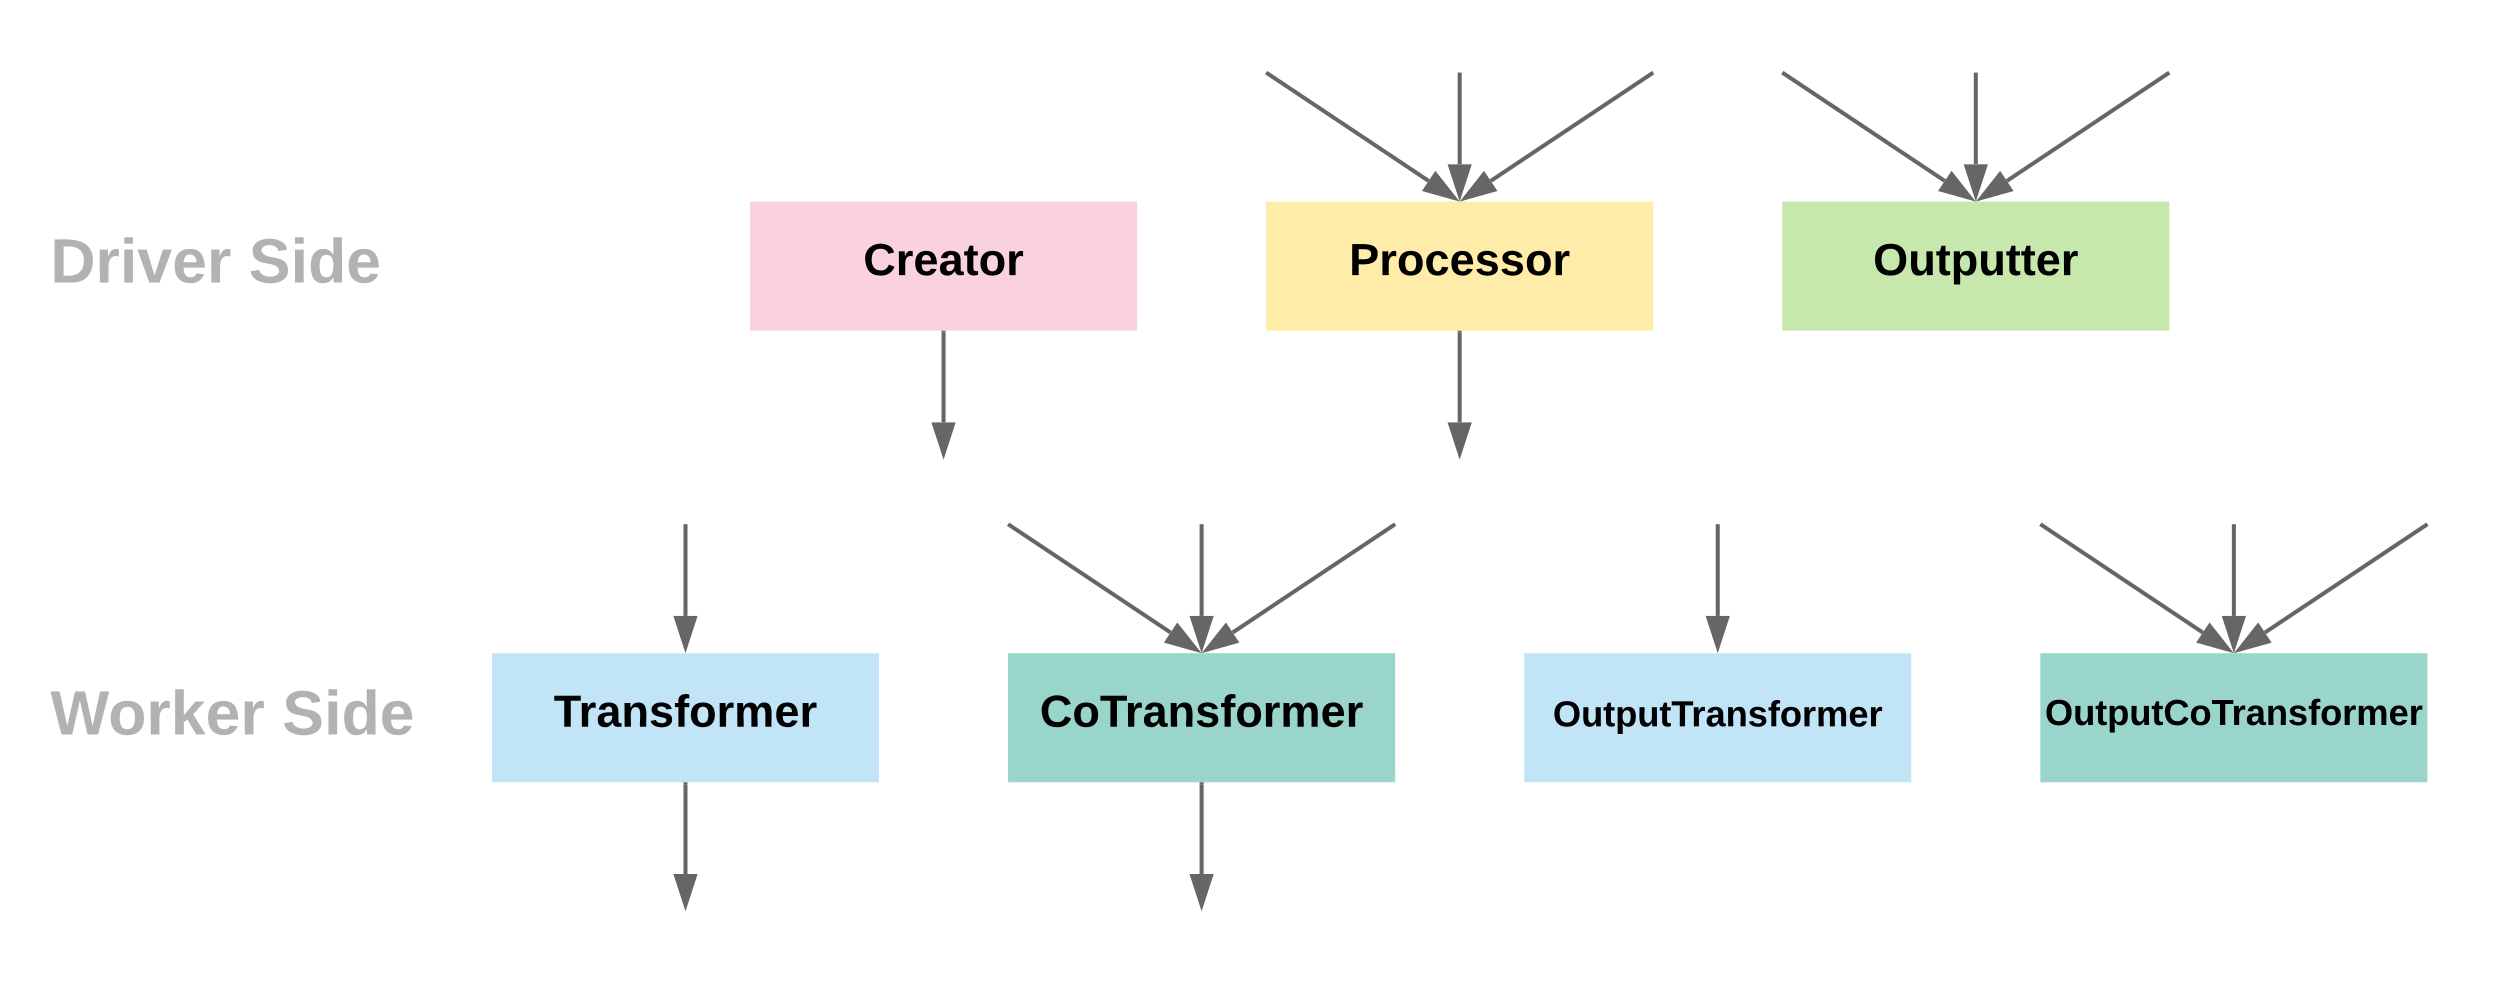 <svg xmlns="http://www.w3.org/2000/svg" xmlns:xlink="http://www.w3.org/1999/xlink" xmlns:lucid="lucid" width="1240" height="488"><g transform="translate(-12 -28)" lucid:page-tab-id="dsm7UA06_lkG"><path d="M0 0h1760v1360H0z" fill="#fff"/><path d="M32 48h1200v448H32z" stroke="#000" stroke-opacity="0" stroke-width="2" fill-opacity="0"/><path d="M384 128h192v64H384z" stroke="#000" stroke-opacity="0" stroke-width="2" fill="#f9d2de"/><use xlink:href="#a" transform="matrix(1,0,0,1,389,133) translate(51.192 31.456)"/><path d="M480 193v44.5" stroke="#666" stroke-width="2" fill="none"/><path d="M481 193.03h-2V192h2z" fill="#666"/><path d="M480 252.76l-4.64-14.26h9.28z" stroke="#666" stroke-width="2" fill="#666"/><path d="M640 128h192v64H640z" stroke="#000" stroke-opacity="0" stroke-width="2" fill="#ffeca9"/><use xlink:href="#b" transform="matrix(1,0,0,1,645,133) translate(36.198 31.456)"/><path d="M736 193v44.5" stroke="#666" stroke-width="2" fill="none"/><path d="M737 193.03h-2V192h2z" fill="#666"/><path d="M736 252.76l-4.64-14.26h9.28z" stroke="#666" stroke-width="2" fill="#666"/><path d="M640.83 64.55l79.78 53.2M640.85 64.57L640 64" stroke="#666" stroke-width="2" fill="none"/><path d="M733.3 126.2l-14.43-4.05 5.14-7.72z" stroke="#666" stroke-width="2" fill="#666"/><path d="M736 65v44.5M736 65.03V64" stroke="#666" stroke-width="2" fill="none"/><path d="M736 124.76l-4.64-14.26h9.28z" stroke="#666" stroke-width="2" fill="#666"/><path d="M831.17 64.55l-79.78 53.2M831.15 64.57L832 64" stroke="#666" stroke-width="2" fill="none"/><path d="M738.7 126.2l9.3-11.77 5.13 7.72z" stroke="#666" stroke-width="2" fill="#666"/><path d="M896 128h192v64H896z" stroke="#000" stroke-opacity="0" stroke-width="2" fill="#c7e8ac"/><use xlink:href="#c" transform="matrix(1,0,0,1,901,133) translate(40.064 31.456)"/><path d="M896.83 64.55l79.78 53.2M896.85 64.57L896 64" stroke="#666" stroke-width="2" fill="none"/><path d="M989.3 126.2l-14.43-4.05 5.14-7.72z" stroke="#666" stroke-width="2" fill="#666"/><path d="M992 65v44.5M992 65.03V64" stroke="#666" stroke-width="2" fill="none"/><path d="M992 124.76l-4.64-14.26h9.28z" stroke="#666" stroke-width="2" fill="#666"/><path d="M1087.17 64.55l-79.78 53.2M1087.15 64.57l.85-.57" stroke="#666" stroke-width="2" fill="none"/><path d="M994.7 126.2l9.3-11.77 5.13 7.72z" stroke="#666" stroke-width="2" fill="#666"/><path d="M256 352h192v64H256z" stroke="#000" stroke-opacity="0" stroke-width="2" fill="#c1e4f7"/><use xlink:href="#d" transform="matrix(1,0,0,1,261,357) translate(25.662 31.456)"/><path d="M352 417v44.5" stroke="#666" stroke-width="2" fill="none"/><path d="M353 417.03h-2V416h2z" fill="#666"/><path d="M352 476.76l-4.64-14.26h9.28z" stroke="#666" stroke-width="2" fill="#666"/><path d="M512 352h192v64H512z" stroke="#000" stroke-opacity="0" stroke-width="2" fill="#99d5ca"/><use xlink:href="#e" transform="matrix(1,0,0,1,517,357) translate(10.761 31.456)"/><path d="M608 417v44.5" stroke="#666" stroke-width="2" fill="none"/><path d="M609 417.03h-2V416h2z" fill="#666"/><path d="M608 476.76l-4.64-14.26h9.28z" stroke="#666" stroke-width="2" fill="#666"/><path d="M512.83 288.55l79.78 53.2M512.85 288.57L512 288" stroke="#666" stroke-width="2" fill="none"/><path d="M605.3 350.2l-14.43-4.05 5.14-7.72z" stroke="#666" stroke-width="2" fill="#666"/><path d="M608 289v44.5M608 289.03V288" stroke="#666" stroke-width="2" fill="none"/><path d="M608 348.76l-4.64-14.26h9.28z" stroke="#666" stroke-width="2" fill="#666"/><path d="M703.17 288.55l-79.78 53.2M703.15 288.57l.85-.57" stroke="#666" stroke-width="2" fill="none"/><path d="M610.7 350.2l9.3-11.77 5.13 7.72z" stroke="#666" stroke-width="2" fill="#666"/><path d="M352 289v44.5M352 289.03V288" stroke="#666" stroke-width="2" fill="none"/><path d="M352 348.76l-4.64-14.26h9.28z" stroke="#666" stroke-width="2" fill="#666"/><path d="M32 132h176v60H32z" stroke="#000" stroke-opacity="0" stroke-width="2" fill="#fff" fill-opacity="0"/><use xlink:href="#f" transform="matrix(1,0,0,1,37,137) translate(0 31.139)"/><use xlink:href="#g" transform="matrix(1,0,0,1,37,137) translate(98.432 31.139)"/><path d="M32 343.67h192v84.66H32z" stroke="#000" stroke-opacity="0" stroke-width="2" fill="#fff" fill-opacity="0"/><use xlink:href="#h" transform="matrix(1,0,0,1,37,348.667) translate(0 43.639)"/><use xlink:href="#g" transform="matrix(1,0,0,1,37,348.667) translate(115.025 43.639)"/><path d="M768 352h192v64H768z" stroke="#000" stroke-opacity="0" stroke-width="2" fill="#c1e4f7"/><use xlink:href="#i" transform="matrix(1,0,0,1,773,357) translate(9.225 31.275)"/><path d="M1024 352h192v64h-192z" stroke="#000" stroke-opacity="0" stroke-width="2" fill="#99d5ca"/><use xlink:href="#j" transform="matrix(1,0,0,1,1029,357) translate(-2.725 30.6)"/><path d="M1024.83 288.55l79.78 53.2M1024.85 288.57l-.85-.57" stroke="#666" stroke-width="2" fill="none"/><path d="M1117.3 350.2l-14.43-4.05 5.14-7.72z" stroke="#666" stroke-width="2" fill="#666"/><path d="M1120 289v44.5M1120 289.03V288" stroke="#666" stroke-width="2" fill="none"/><path d="M1120 348.76l-4.64-14.26h9.28z" stroke="#666" stroke-width="2" fill="#666"/><path d="M1215.17 288.55l-79.78 53.2M1215.15 288.57l.85-.57" stroke="#666" stroke-width="2" fill="none"/><path d="M1122.7 350.2l9.3-11.77 5.13 7.72z" stroke="#666" stroke-width="2" fill="#666"/><path d="M864 289v44.5M864 289.03V288" stroke="#666" stroke-width="2" fill="none"/><path d="M864 348.76l-4.64-14.26h9.28z" stroke="#666" stroke-width="2" fill="#666"/><defs><path d="M67-125c0 53 21 87 73 88 37 1 54-22 65-47l45 17C233-25 199 4 140 4 58 4 20-42 15-125 8-235 124-281 211-232c18 10 29 29 36 50l-46 12c-8-25-30-41-62-41-52 0-71 34-72 86" id="k"/><path d="M135-150c-39-12-60 13-60 57V0H25l-1-190h47c2 13-1 29 3 40 6-28 27-53 61-41v41" id="l"/><path d="M185-48c-13 30-37 53-82 52C43 2 14-33 14-96s30-98 90-98c62 0 83 45 84 108H66c0 31 8 55 39 56 18 0 30-7 34-22zm-45-69c5-46-57-63-70-21-2 6-4 13-4 21h74" id="m"/><path d="M133-34C117-15 103 5 69 4 32 3 11-16 11-54c-1-60 55-63 116-61 1-26-3-47-28-47-18 1-26 9-28 27l-52-2c7-38 36-58 82-57s74 22 75 68l1 82c-1 14 12 18 25 15v27c-30 8-71 5-69-32zm-48 3c29 0 43-24 42-57-32 0-66-3-65 30 0 17 8 27 23 27" id="n"/><path d="M115-3C79 11 28 4 28-45v-112H4v-33h27l15-45h31v45h36v33H77v99c-1 23 16 31 38 25v30" id="o"/><path d="M110-194c64 0 96 36 96 99 0 64-35 99-97 99-61 0-95-36-95-99 0-62 34-99 96-99zm-1 164c35 0 45-28 45-65 0-40-10-65-43-65-34 0-45 26-45 65 0 36 10 65 43 65" id="p"/><g id="a"><use transform="matrix(0.062,0,0,0.062,0,0)" xlink:href="#k"/><use transform="matrix(0.062,0,0,0.062,16.148,0)" xlink:href="#l"/><use transform="matrix(0.062,0,0,0.062,24.876,0)" xlink:href="#m"/><use transform="matrix(0.062,0,0,0.062,37.345,0)" xlink:href="#n"/><use transform="matrix(0.062,0,0,0.062,49.814,0)" xlink:href="#o"/><use transform="matrix(0.062,0,0,0.062,57.233,0)" xlink:href="#p"/><use transform="matrix(0.062,0,0,0.062,70.887,0)" xlink:href="#l"/></g><path d="M24-248c93 1 206-16 204 79-1 75-69 88-152 82V0H24v-248zm52 121c47 0 100 7 100-41 0-47-54-39-100-39v80" id="q"/><path d="M190-63c-7 42-38 67-86 67-59 0-84-38-90-98-12-110 154-137 174-36l-49 2c-2-19-15-32-35-32-30 0-35 28-38 64-6 74 65 87 74 30" id="r"/><path d="M137-138c1-29-70-34-71-4 15 46 118 7 119 86 1 83-164 76-172 9l43-7c4 19 20 25 44 25 33 8 57-30 24-41C81-84 22-81 20-136c-2-80 154-74 161-7" id="s"/><g id="b"><use transform="matrix(0.062,0,0,0.062,0,0)" xlink:href="#q"/><use transform="matrix(0.062,0,0,0.062,14.963,0)" xlink:href="#l"/><use transform="matrix(0.062,0,0,0.062,23.691,0)" xlink:href="#p"/><use transform="matrix(0.062,0,0,0.062,37.345,0)" xlink:href="#r"/><use transform="matrix(0.062,0,0,0.062,49.814,0)" xlink:href="#m"/><use transform="matrix(0.062,0,0,0.062,62.283,0)" xlink:href="#s"/><use transform="matrix(0.062,0,0,0.062,74.752,0)" xlink:href="#s"/><use transform="matrix(0.062,0,0,0.062,87.222,0)" xlink:href="#p"/><use transform="matrix(0.062,0,0,0.062,100.875,0)" xlink:href="#l"/></g><path d="M140-251c80 0 125 45 125 126S219 4 139 4C58 4 15-44 15-125s44-126 125-126zm-1 214c52 0 73-35 73-88 0-50-21-86-72-86-52 0-73 35-73 86s22 88 72 88" id="t"/><path d="M85 4C-2 5 27-109 22-190h50c7 57-23 150 33 157 60-5 35-97 40-157h50l1 190h-47c-2-12 1-28-3-38-12 25-28 42-61 42" id="u"/><path d="M135-194c53 0 70 44 70 98 0 56-19 98-73 100-31 1-45-17-59-34 3 33 2 69 2 105H25l-1-265h48c2 10 0 23 3 31 11-24 29-35 60-35zM114-30c33 0 39-31 40-66 0-38-9-64-40-64-56 0-55 130 0 130" id="v"/><g id="c"><use transform="matrix(0.062,0,0,0.062,0,0)" xlink:href="#t"/><use transform="matrix(0.062,0,0,0.062,17.457,0)" xlink:href="#u"/><use transform="matrix(0.062,0,0,0.062,31.11,0)" xlink:href="#o"/><use transform="matrix(0.062,0,0,0.062,38.53,0)" xlink:href="#v"/><use transform="matrix(0.062,0,0,0.062,52.183,0)" xlink:href="#u"/><use transform="matrix(0.062,0,0,0.062,65.837,0)" xlink:href="#o"/><use transform="matrix(0.062,0,0,0.062,73.256,0)" xlink:href="#o"/><use transform="matrix(0.062,0,0,0.062,80.675,0)" xlink:href="#m"/><use transform="matrix(0.062,0,0,0.062,93.144,0)" xlink:href="#l"/></g><path d="M136-208V0H84v-208H4v-40h212v40h-80" id="w"/><path d="M135-194c87-1 58 113 63 194h-50c-7-57 23-157-34-157-59 0-34 97-39 157H25l-1-190h47c2 12-1 28 3 38 12-26 28-41 61-42" id="x"/><path d="M121-226c-27-7-43 5-38 36h38v33H83V0H34v-157H6v-33h28c-9-59 32-81 87-68v32" id="y"/><path d="M220-157c-53 9-28 100-34 157h-49v-107c1-27-5-49-29-50C55-147 81-57 75 0H25l-1-190h47c2 12-1 28 3 38 10-53 101-56 108 0 13-22 24-43 59-42 82 1 51 116 57 194h-49v-107c-1-25-5-48-29-50" id="z"/><g id="d"><use transform="matrix(0.062,0,0,0.062,0,0)" xlink:href="#w"/><use transform="matrix(0.062,0,0,0.062,12.407,0)" xlink:href="#l"/><use transform="matrix(0.062,0,0,0.062,21.135,0)" xlink:href="#n"/><use transform="matrix(0.062,0,0,0.062,33.604,0)" xlink:href="#x"/><use transform="matrix(0.062,0,0,0.062,47.258,0)" xlink:href="#s"/><use transform="matrix(0.062,0,0,0.062,59.727,0)" xlink:href="#y"/><use transform="matrix(0.062,0,0,0.062,67.146,0)" xlink:href="#p"/><use transform="matrix(0.062,0,0,0.062,80.8,0)" xlink:href="#l"/><use transform="matrix(0.062,0,0,0.062,89.528,0)" xlink:href="#z"/><use transform="matrix(0.062,0,0,0.062,109.479,0)" xlink:href="#m"/><use transform="matrix(0.062,0,0,0.062,121.948,0)" xlink:href="#l"/></g><g id="e"><use transform="matrix(0.062,0,0,0.062,0,0)" xlink:href="#k"/><use transform="matrix(0.062,0,0,0.062,16.148,0)" xlink:href="#p"/><use transform="matrix(0.062,0,0,0.062,29.801,0)" xlink:href="#w"/><use transform="matrix(0.062,0,0,0.062,42.208,0)" xlink:href="#l"/><use transform="matrix(0.062,0,0,0.062,50.936,0)" xlink:href="#n"/><use transform="matrix(0.062,0,0,0.062,63.406,0)" xlink:href="#x"/><use transform="matrix(0.062,0,0,0.062,77.059,0)" xlink:href="#s"/><use transform="matrix(0.062,0,0,0.062,89.528,0)" xlink:href="#y"/><use transform="matrix(0.062,0,0,0.062,96.948,0)" xlink:href="#p"/><use transform="matrix(0.062,0,0,0.062,110.601,0)" xlink:href="#l"/><use transform="matrix(0.062,0,0,0.062,119.33,0)" xlink:href="#z"/><use transform="matrix(0.062,0,0,0.062,139.28,0)" xlink:href="#m"/><use transform="matrix(0.062,0,0,0.062,151.749,0)" xlink:href="#l"/></g><path fill="#b2b2b2" d="M24-248c120-7 223 5 221 122C244-46 201 0 124 0H24v-248zM76-40c74 7 117-18 117-86 0-67-45-88-117-82v168" id="A"/><path fill="#b2b2b2" d="M135-150c-39-12-60 13-60 57V0H25l-1-190h47c2 13-1 29 3 40 6-28 27-53 61-41v41" id="B"/><path fill="#b2b2b2" d="M25-224v-37h50v37H25zM25 0v-190h50V0H25" id="C"/><path fill="#b2b2b2" d="M128 0H69L1-190h53L99-40l48-150h52" id="D"/><path fill="#b2b2b2" d="M185-48c-13 30-37 53-82 52C43 2 14-33 14-96s30-98 90-98c62 0 83 45 84 108H66c0 31 8 55 39 56 18 0 30-7 34-22zm-45-69c5-46-57-63-70-21-2 6-4 13-4 21h74" id="E"/><g id="f"><use transform="matrix(0.086,0,0,0.086,0,0)" xlink:href="#A"/><use transform="matrix(0.086,0,0,0.086,22.383,0)" xlink:href="#B"/><use transform="matrix(0.086,0,0,0.086,34.481,0)" xlink:href="#C"/><use transform="matrix(0.086,0,0,0.086,43.123,0)" xlink:href="#D"/><use transform="matrix(0.086,0,0,0.086,60.407,0)" xlink:href="#E"/><use transform="matrix(0.086,0,0,0.086,77.691,0)" xlink:href="#B"/></g><path fill="#b2b2b2" d="M169-182c-1-43-94-46-97-3 18 66 151 10 154 114 3 95-165 93-204 36-6-8-10-19-12-30l50-8c3 46 112 56 116 5-17-69-150-10-154-114-4-87 153-88 188-35 5 8 8 18 10 28" id="F"/><path fill="#b2b2b2" d="M88-194c31-1 46 15 58 34l-1-101h50l1 261h-48c-2-10 0-23-3-31C134-8 116 4 84 4 32 4 16-41 15-95c0-56 19-97 73-99zm17 164c33 0 40-30 41-66 1-37-9-64-41-64s-38 30-39 65c0 43 13 65 39 65" id="G"/><g id="g"><use transform="matrix(0.086,0,0,0.086,0,0)" xlink:href="#F"/><use transform="matrix(0.086,0,0,0.086,20.741,0)" xlink:href="#C"/><use transform="matrix(0.086,0,0,0.086,29.383,0)" xlink:href="#G"/><use transform="matrix(0.086,0,0,0.086,48.309,0)" xlink:href="#E"/></g><path fill="#b2b2b2" d="M275 0h-61l-44-196L126 0H64L0-248h53L97-49l45-199h58l43 199 44-199h52" id="H"/><path fill="#b2b2b2" d="M110-194c64 0 96 36 96 99 0 64-35 99-97 99-61 0-95-36-95-99 0-62 34-99 96-99zm-1 164c35 0 45-28 45-65 0-40-10-65-43-65-34 0-45 26-45 65 0 36 10 65 43 65" id="I"/><path fill="#b2b2b2" d="M147 0L96-86 75-71V0H25v-261h50v150l67-79h53l-66 74L201 0h-54" id="J"/><g id="h"><use transform="matrix(0.086,0,0,0.086,0,0)" xlink:href="#H"/><use transform="matrix(0.086,0,0,0.086,28.691,0)" xlink:href="#I"/><use transform="matrix(0.086,0,0,0.086,47.617,0)" xlink:href="#B"/><use transform="matrix(0.086,0,0,0.086,59.716,0)" xlink:href="#J"/><use transform="matrix(0.086,0,0,0.086,77,0)" xlink:href="#E"/><use transform="matrix(0.086,0,0,0.086,94.284,0)" xlink:href="#B"/></g><g id="i"><use transform="matrix(0.05,0,0,0.05,0,0)" xlink:href="#t"/><use transform="matrix(0.05,0,0,0.05,14,0)" xlink:href="#u"/><use transform="matrix(0.05,0,0,0.05,24.95,0)" xlink:href="#o"/><use transform="matrix(0.05,0,0,0.05,30.9,0)" xlink:href="#v"/><use transform="matrix(0.05,0,0,0.05,41.85,0)" xlink:href="#u"/><use transform="matrix(0.05,0,0,0.05,52.8,0)" xlink:href="#o"/><use transform="matrix(0.05,0,0,0.05,58.75,0)" xlink:href="#w"/><use transform="matrix(0.05,0,0,0.05,68.7,0)" xlink:href="#l"/><use transform="matrix(0.05,0,0,0.05,75.7,0)" xlink:href="#n"/><use transform="matrix(0.05,0,0,0.05,85.7,0)" xlink:href="#x"/><use transform="matrix(0.05,0,0,0.05,96.65,0)" xlink:href="#s"/><use transform="matrix(0.05,0,0,0.05,106.65,0)" xlink:href="#y"/><use transform="matrix(0.05,0,0,0.05,112.6,0)" xlink:href="#p"/><use transform="matrix(0.05,0,0,0.05,123.55,0)" xlink:href="#l"/><use transform="matrix(0.05,0,0,0.05,130.55,0)" xlink:href="#z"/><use transform="matrix(0.05,0,0,0.05,146.55,0)" xlink:href="#m"/><use transform="matrix(0.05,0,0,0.05,156.55,0)" xlink:href="#l"/></g><g id="j"><use transform="matrix(0.05,0,0,0.05,0,0)" xlink:href="#t"/><use transform="matrix(0.05,0,0,0.05,14,0)" xlink:href="#u"/><use transform="matrix(0.05,0,0,0.05,24.95,0)" xlink:href="#o"/><use transform="matrix(0.05,0,0,0.05,30.9,0)" xlink:href="#v"/><use transform="matrix(0.05,0,0,0.05,41.85,0)" xlink:href="#u"/><use transform="matrix(0.05,0,0,0.05,52.8,0)" xlink:href="#o"/><use transform="matrix(0.05,0,0,0.05,58.75,0)" xlink:href="#k"/><use transform="matrix(0.05,0,0,0.05,71.7,0)" xlink:href="#p"/><use transform="matrix(0.05,0,0,0.05,82.65,0)" xlink:href="#w"/><use transform="matrix(0.05,0,0,0.05,92.6,0)" xlink:href="#l"/><use transform="matrix(0.05,0,0,0.05,99.6,0)" xlink:href="#n"/><use transform="matrix(0.05,0,0,0.05,109.6,0)" xlink:href="#x"/><use transform="matrix(0.05,0,0,0.05,120.55,0)" xlink:href="#s"/><use transform="matrix(0.05,0,0,0.05,130.55,0)" xlink:href="#y"/><use transform="matrix(0.05,0,0,0.05,136.5,0)" xlink:href="#p"/><use transform="matrix(0.05,0,0,0.05,147.45,0)" xlink:href="#l"/><use transform="matrix(0.05,0,0,0.05,154.45,0)" xlink:href="#z"/><use transform="matrix(0.05,0,0,0.05,170.45,0)" xlink:href="#m"/><use transform="matrix(0.05,0,0,0.05,180.45,0)" xlink:href="#l"/></g></defs></g></svg>